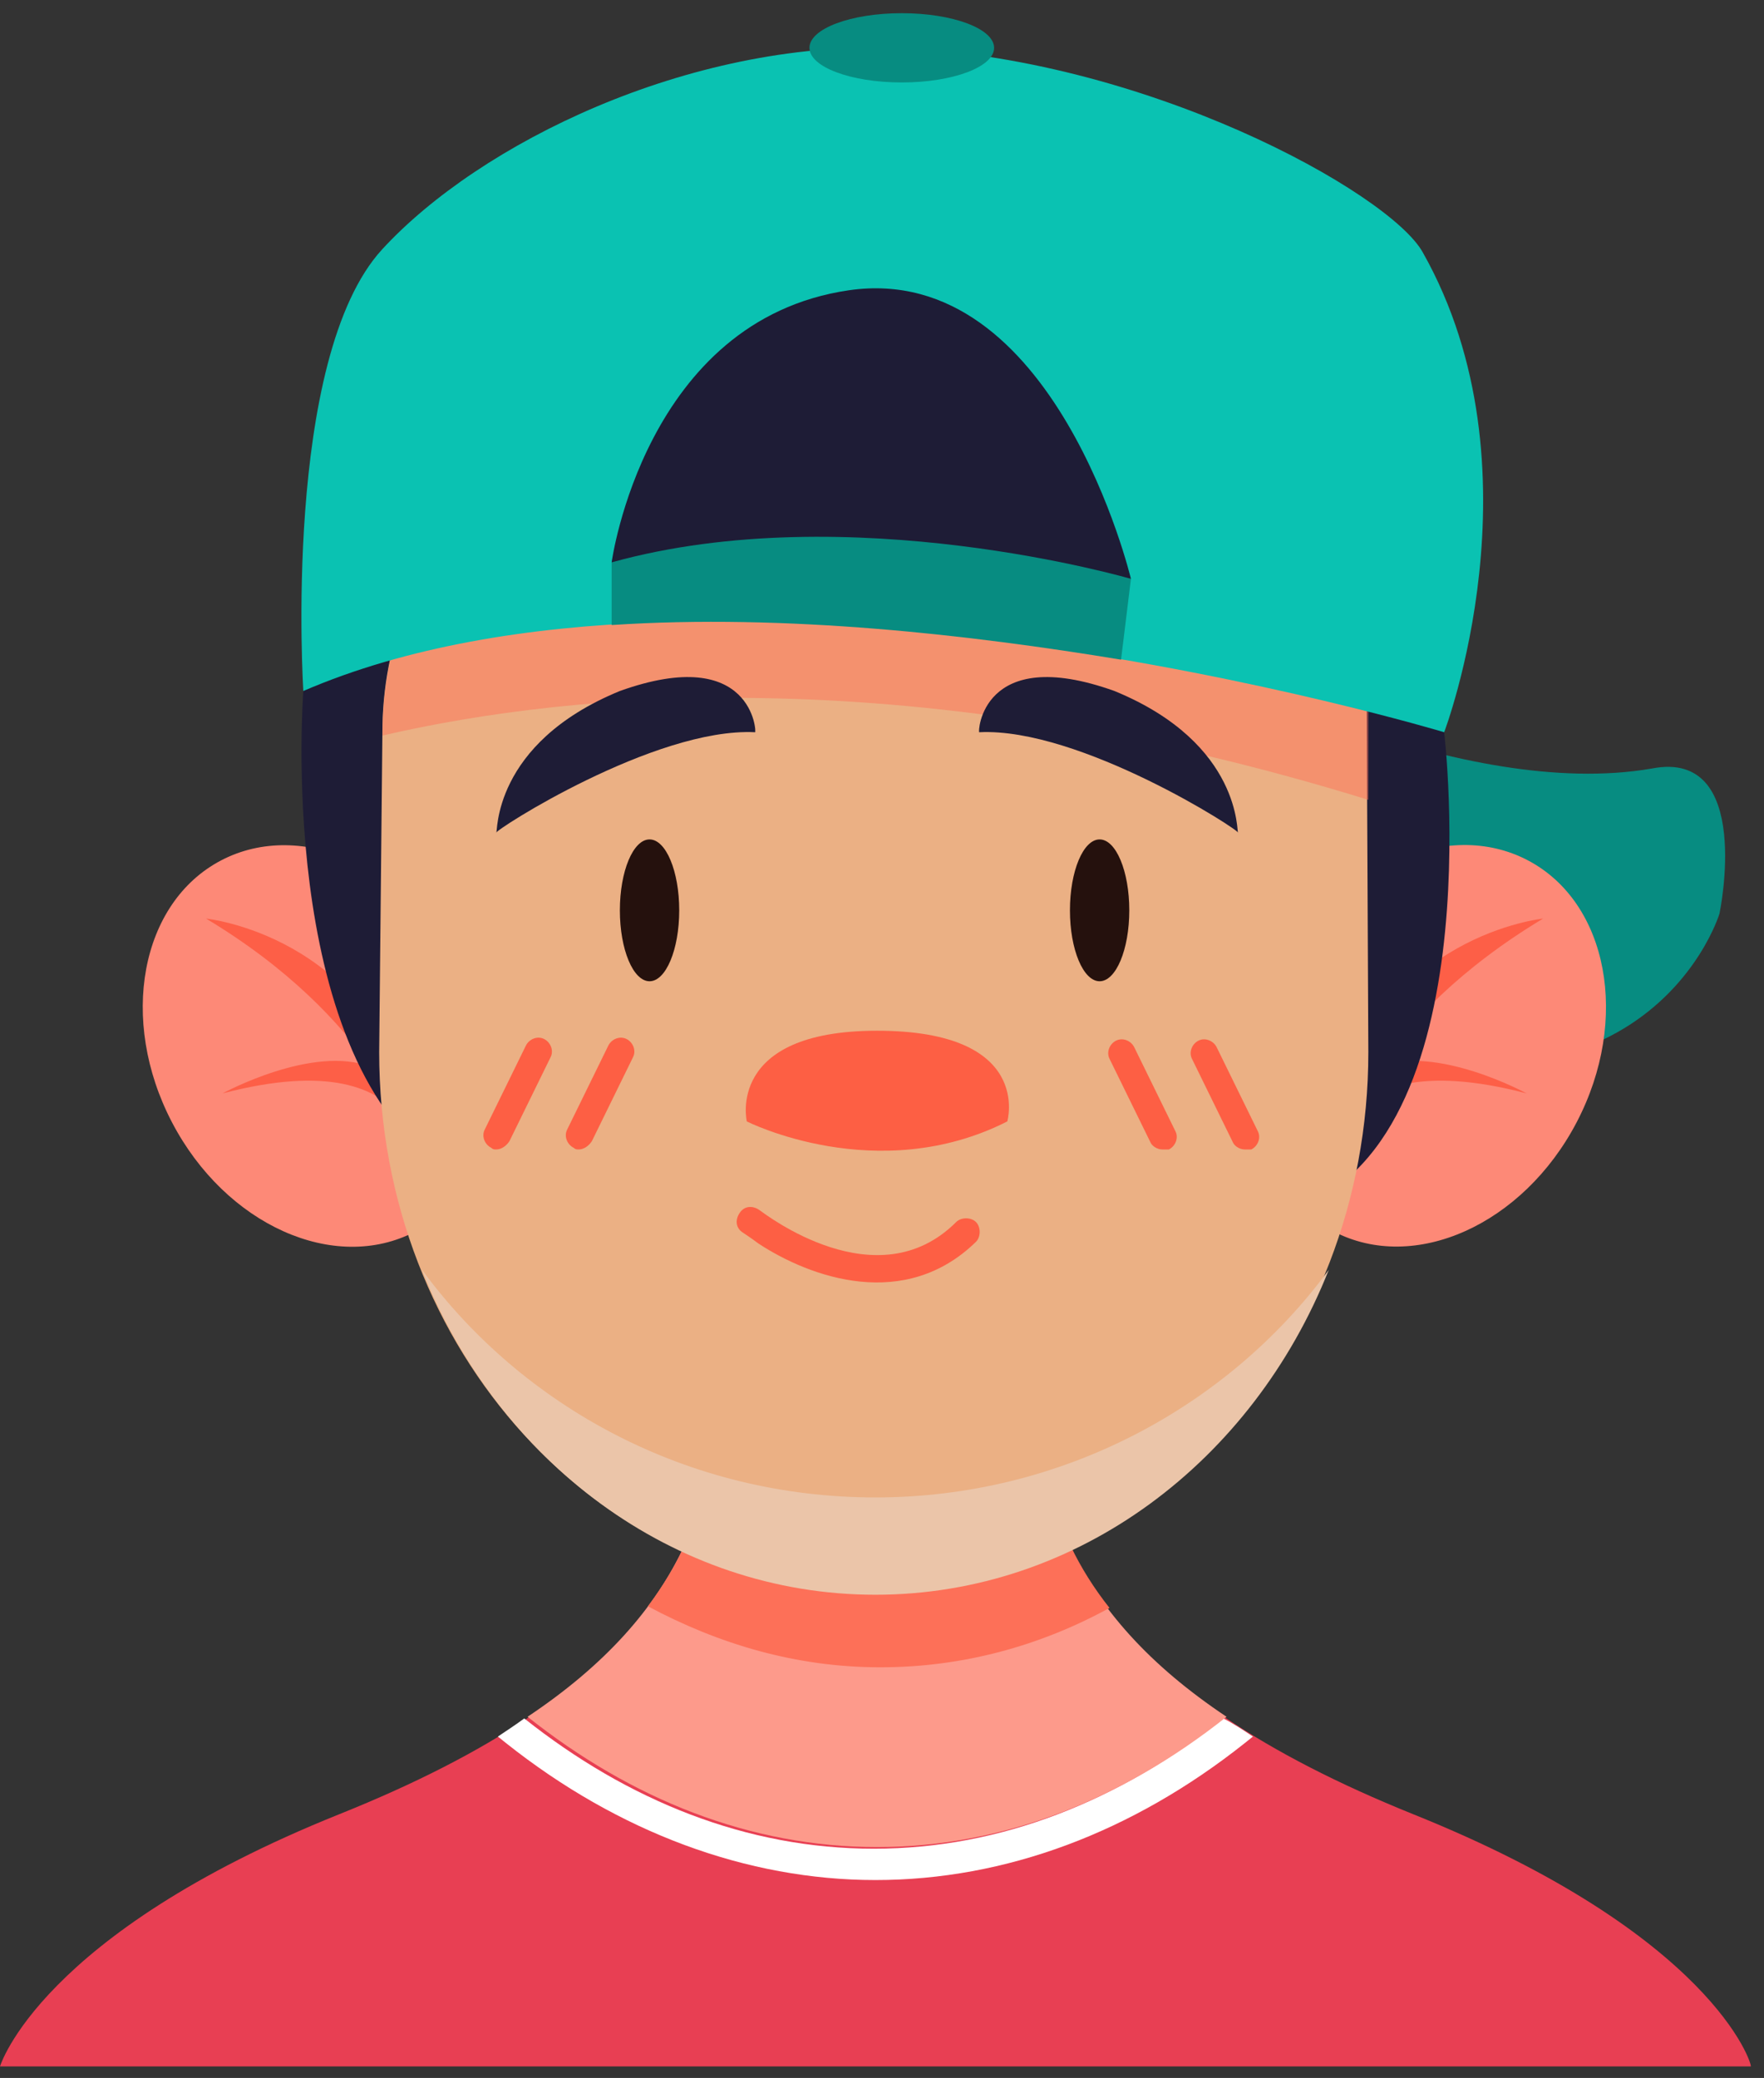 <svg width="107" height="126" viewBox="0 0 107 126" fill="none" xmlns="http://www.w3.org/2000/svg">
<rect x="0" y="0" width="107" height="126" fill="#333333" stroke="none"/>
<path d="M104.3 55.4C104.3 55.4 99.2 72.3 73.2 60.4V40.4C73.2 40.4 88.7 48.6 100.2 46.6C106.4 45.4 104.3 55.4 104.3 55.4Z" fill="#078C81"/>
<path d="M85.7 110C67.6 102.7 61.6 93.6 63.1 80.6H52H50.7H43.2C44.7 93.7 38.8 102.7 20.6 110C2.4 117.3 0 125.3 0 125.3H48.6H52H106.2C106.3 125.2 103.9 117.3 85.7 110Z" fill="#E83F53"/>
<path d="M30.2 105.3L30.7 105.7C37.5 111.1 45.3 114 53.1 114C61 114 68.7 111.1 75.5 105.7L76 105.3C75.4 104.9 74.8 104.5 74.2 104.2C67.9 109.2 60.7 112.1 53 112.1C45.3 112.1 38.1 109.2 31.8 104.2C31.4 104.5 30.8 104.9 30.2 105.3Z" fill="white"/>
<path d="M32 104.1C38.3 109.1 45.5 112 53.2 112C60.9 112 68.1 109.1 74.4 104.1C65.1 97.9 62 90.3 63.2 80.5H52.1H50.8H43.3C44.4 90.3 41.3 97.9 32 104.1Z" fill="#FD9A8B"/>
<path d="M63.2 80.5H52.1H50.8H43.3C44.1 87.1 42.9 92.6 39.3 97.4C43.6 99.7 48.3 101.1 53.4 101.1C58.4 101.1 63.1 99.8 67.3 97.5C63.5 92.7 62.4 87.1 63.2 80.5Z" fill="#FD7058"/>
<path d="M25.181 74.681C30.075 72.122 31.408 65.009 28.159 58.793C24.909 52.577 18.307 49.612 13.413 52.171C8.519 54.73 7.185 61.843 10.435 68.059C13.684 74.275 20.286 77.24 25.181 74.681Z" fill="#FD8977"/>
<path d="M25.4 70.6C25.4 70.3 25.3 70.1 25.3 69.9C25.3 70.1 25.4 70.2 25.4 70.3C25.4 69 25.2 68 24.9 67.2C22.3 56.7 12.5 55.7 12.5 55.7C17.5 58.7 20.6 62 22.5 64.7C19 63.3 13.5 66.3 13.5 66.3C20 64.6 22.9 66 24.3 67.7C25.1 69.4 25.4 70.6 25.4 70.6Z" fill="#FD5F47"/>
<path d="M92.661 52.16C87.767 49.601 81.165 52.566 77.915 58.781C74.666 64.997 75.999 72.11 80.893 74.669C85.788 77.228 92.39 74.263 95.639 68.047C98.889 61.832 97.555 54.718 92.661 52.16Z" fill="#FD8977"/>
<path d="M80.7 70.6C80.7 70.3 80.8 70.1 80.8 69.9C80.8 70.1 80.7 70.2 80.7 70.3C80.7 69 80.9 68 81.2 67.2C83.8 56.7 93.6 55.7 93.6 55.7C88.6 58.7 85.5 62 83.6 64.7C87.1 63.3 92.6 66.3 92.6 66.3C86.1 64.6 83.2 66 81.8 67.7C81 69.4 80.7 70.6 80.7 70.6Z" fill="#FD5F47"/>
<path d="M87.6 44.4C87.6 44.4 90.7 70.3 77.6 73.6L66.6 56.8L72.2 25.1L87.6 44.4Z" fill="#1E1C36"/>
<path d="M18.4 41.9C18.4 41.9 16.7 63.6 26.6 70.6L33.5 23.7L18.4 41.9Z" fill="#1E1C36"/>
<path d="M44 23.5C32.6 23.5 23.4 32.7 23.2 44L23 63.8C23 81.9 36.4 96.6 53 96.6C69.6 96.6 83 81.9 83 63.8L82.9 42.8C82.9 32.1 74.2 23.5 63.5 23.5H44Z" fill="#EBB084"/>
<path opacity="0.49" d="M83 48.5V42.9C83 32.2 74.3 23.6 63.6 23.6H44C32.6 23.6 23.4 32.8 23.2 44.1V44.6C34.9 41.9 55.5 40 83 48.5Z" fill="#FD7058"/>
<path d="M53.1 90.8C41.7 90.8 31.7 85.3 25.6 77C30.2 88.6 40.8 96.7 53.1 96.7C65.4 96.7 76 88.6 80.6 77C74.5 85.3 64.4 90.8 53.1 90.8Z" fill="#EBC5A9"/>
<path d="M66.7 59.5C67.694 59.5 68.5 57.575 68.5 55.2C68.5 52.825 67.694 50.9 66.7 50.9C65.706 50.9 64.9 52.825 64.9 55.2C64.9 57.575 65.706 59.5 66.7 59.5Z" fill="#25110D"/>
<path d="M75.1 50.5C75.3 50.4 65.5 44.1 59.4 44.4C59.3 44.5 59.5 39 67.6 41.9C75.4 45.1 75 50.6 75.1 50.5Z" fill="#1E1C36"/>
<path d="M39.4 59.5C40.394 59.5 41.2 57.575 41.2 55.2C41.2 52.825 40.394 50.9 39.4 50.9C38.406 50.9 37.6 52.825 37.6 55.2C37.6 57.575 38.406 59.5 39.4 59.5Z" fill="#25110D"/>
<path d="M30.1 50.5C29.9 50.4 39.7 44.1 45.8 44.4C45.9 44.5 45.7 39 37.6 41.9C29.8 45.1 30.2 50.6 30.1 50.5Z" fill="#1E1C36"/>
<path d="M35.1 69.7C35 69.7 34.9 69.7 34.8 69.6C34.4 69.4 34.2 68.9 34.4 68.5L36.9 63.4C37.1 63 37.6 62.8 38 63C38.4 63.2 38.6 63.7 38.4 64.1L35.9 69.2C35.7 69.5 35.4 69.7 35.1 69.7Z" fill="#FD5F44"/>
<path d="M30.1 69.7C30 69.7 29.9 69.7 29.8 69.6C29.4 69.4 29.2 68.9 29.4 68.5L31.9 63.4C32.1 63 32.6 62.8 33 63C33.4 63.2 33.6 63.7 33.4 64.1L30.9 69.2C30.7 69.5 30.4 69.7 30.1 69.7Z" fill="#FD5F44"/>
<path d="M70.5 69.7C70.2 69.7 69.9 69.5 69.8 69.3L67.3 64.2C67.1 63.8 67.3 63.3 67.7 63.1C68.1 62.9 68.6 63.1 68.8 63.5L71.3 68.6C71.5 69 71.3 69.5 70.9 69.7C70.8 69.7 70.6 69.7 70.5 69.7Z" fill="#FD5F44"/>
<path d="M75.5 69.7C75.2 69.7 74.9 69.5 74.8 69.3L72.3 64.2C72.1 63.8 72.3 63.3 72.7 63.1C73.1 62.9 73.6 63.1 73.8 63.5L76.3 68.6C76.5 69 76.3 69.5 75.9 69.7C75.7 69.7 75.6 69.7 75.5 69.7Z" fill="#FD5F44"/>
<path d="M46 75.4C45.6 75.1 45.3 74.9 45 74.7C44.6 74.4 44.6 73.9 44.9 73.5C45.2 73.1 45.7 73.1 46.1 73.4C46.4 73.6 53.2 78.9 58 74.1C58.3 73.8 58.9 73.8 59.2 74.1C59.5 74.4 59.5 75 59.2 75.3C54.9 79.5 49.2 77.5 46 75.4Z" fill="#FD5F44"/>
<path d="M45.3 68C45.3 68 53.2 72 61.1 68C61.1 68 62.7 62.5 53.2 62.5C44 62.5 45.3 68 45.3 68Z" fill="#FD5F44"/>
<path d="M87.6 44.4C87.6 44.4 43.4 31.1 18.4 41.9C18.4 41.9 17.1 21.7 23.2 15.1C29.1 8.7 41.7 2.5 54.2 2.9C69.4 3.4 84.3 11.7 86.3 15.3C93.7 28.4 87.6 44.4 87.6 44.4Z" fill="#0AC2B2"/>
<path d="M37.1 34.1V37.9C47.7 37.2 58.9 38.5 68 40L68.6 35.1L52 26.3L37.1 34.1Z" fill="#078C81"/>
<path d="M54.7 5C57.793 5 60.3 4.06 60.3 2.9C60.3 1.74 57.793 0.8 54.7 0.8C51.607 0.8 49.1 1.74 49.1 2.9C49.1 4.06 51.607 5 54.7 5Z" fill="#078C81"/>
<path d="M68.6 35.1C68.6 35.1 51.5 30.1 37.1 34.1C37.1 34.1 39.1 19.4 51.5 17.6C64 15.8 68.6 35.1 68.6 35.1Z" fill="#1E1C36"/>
</svg>
